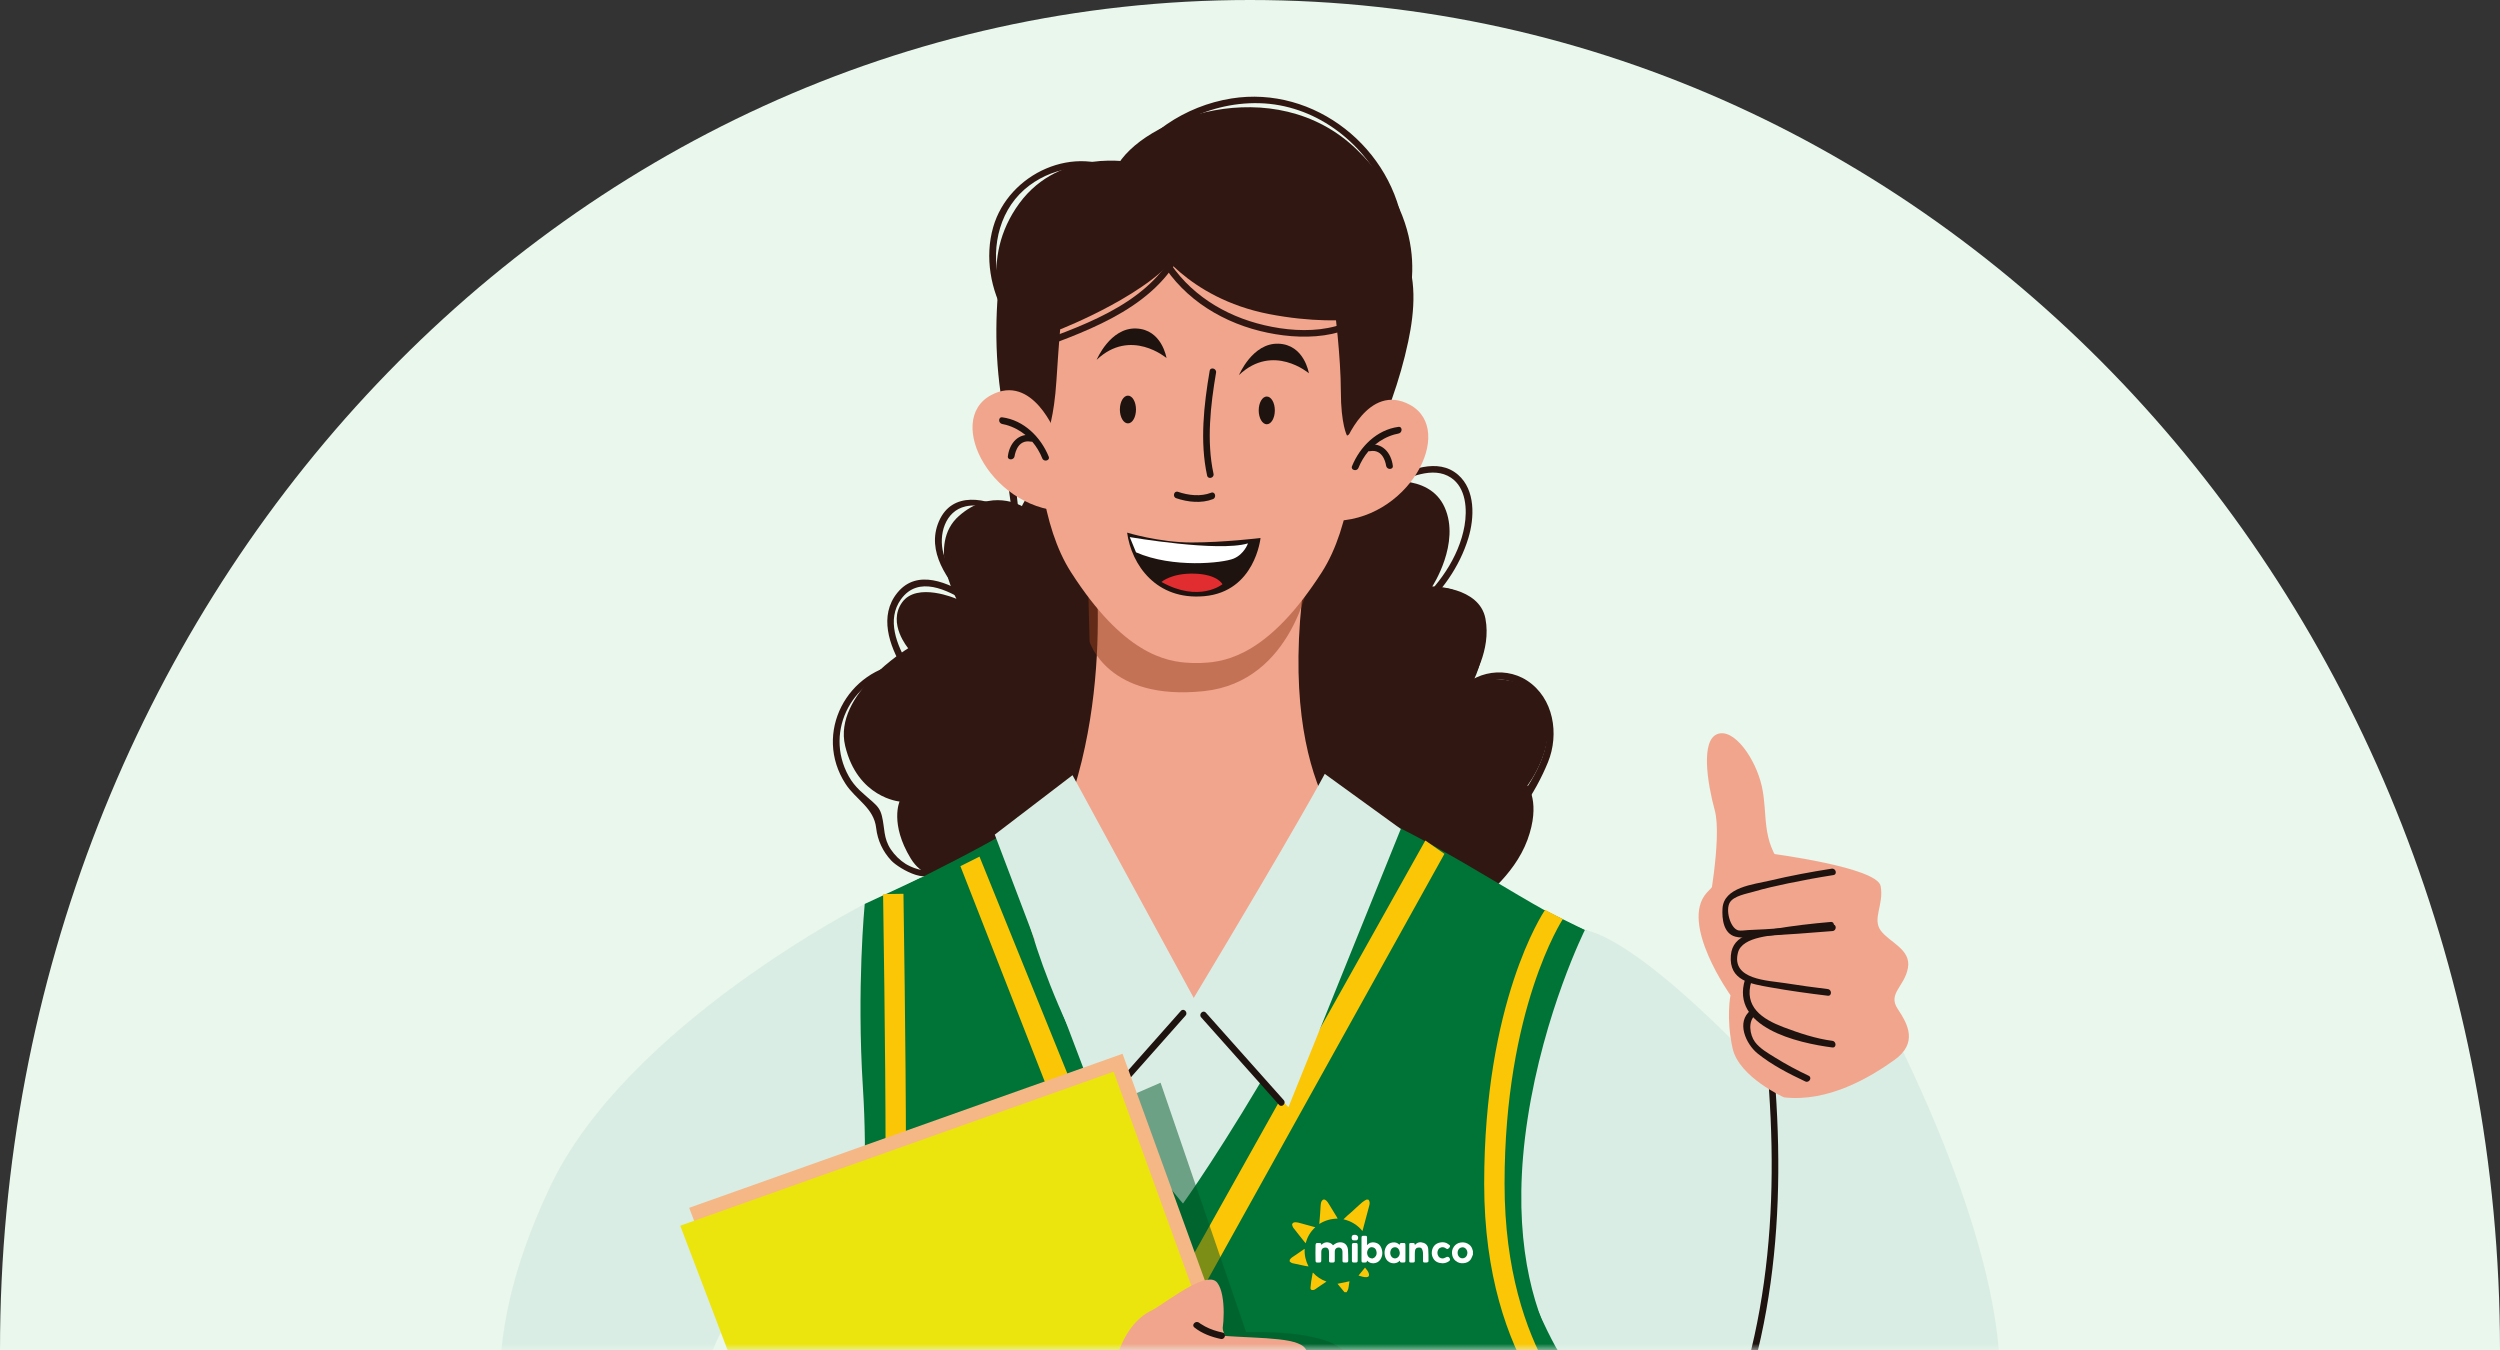 <svg width="200" height="108" viewBox="0 0 200 108" fill="none" xmlns="http://www.w3.org/2000/svg">
<rect x="0" y="0" width="200" height="108" fill="#333333" stroke="none"/>
<path d="M200 108C132.941 108 155.228 108 100 108C44.772 108 29.412 108 0 108C0 48.353 44.772 0 100 0C155.228 0 200 48.353 200 108Z" fill="#E9F7ED"/>
<mask id="mask0_17314_64898" style="mask-type:alpha" maskUnits="userSpaceOnUse" x="0" y="0" width="200" height="108">
<path d="M200 108C132.941 108 155.228 108 100 108C44.772 108 29.412 108 0 108C0 48.353 44.772 0 100 0C155.228 0 200 48.353 200 108Z" fill="#D9D9D9"/>
</mask>
<g mask="url(#mask0_17314_64898)">
<path d="M108.2 92.477C108.349 92.621 108.316 92.802 108.275 92.967C108.109 93.615 107.931 94.258 107.757 94.904C107.751 94.928 107.741 94.952 107.731 94.987C107.33 94.502 106.828 94.194 106.211 94.051C106.326 93.943 106.433 93.839 106.544 93.74C106.632 93.661 106.724 93.589 106.811 93.51C107.11 93.238 107.405 92.96 107.709 92.694C107.808 92.606 107.933 92.548 108.046 92.477H108.2Z" fill="#FAC605"/>
<path d="M115.734 96.291C115.703 96.295 115.672 96.3 115.641 96.306C115.387 96.36 115.267 96.689 115.391 96.95C115.491 97.159 115.734 97.245 115.944 97.106C116.056 97.033 116.095 96.924 116.119 96.808C116.164 96.582 116 96.287 115.734 96.291ZM116.568 96.874C116.517 96.993 116.48 97.121 116.413 97.229C116.273 97.451 116.053 97.55 115.797 97.567C115.573 97.581 115.37 97.527 115.187 97.38C115.038 97.26 114.956 97.103 114.915 96.928C114.859 96.686 114.897 96.45 115.046 96.243C115.18 96.054 115.361 95.943 115.595 95.908C115.851 95.868 116.076 95.93 116.278 96.085C116.426 96.198 116.508 96.356 116.549 96.537C116.552 96.553 116.561 96.569 116.568 96.585V96.874Z" fill="white"/>
<path d="M104.731 92.478C104.916 92.585 105.01 92.77 105.117 92.944C105.312 93.263 105.506 93.582 105.7 93.902C105.717 93.93 105.73 93.962 105.747 93.997C105.219 94.003 104.738 94.139 104.277 94.427C104.294 94.235 104.309 94.063 104.324 93.889C104.331 93.795 104.339 93.7 104.345 93.605C104.359 93.39 104.365 93.173 104.386 92.958C104.4 92.822 104.406 92.681 104.497 92.566C104.522 92.535 104.55 92.507 104.577 92.478H104.731Z" fill="#FAC605"/>
<path d="M101.918 97.297C102.033 97.105 102.235 97.019 102.408 96.896C102.615 96.748 102.826 96.605 103.036 96.461C103.056 96.448 103.079 96.44 103.116 96.423C103.089 96.919 103.196 97.374 103.424 97.824C103.318 97.806 103.227 97.796 103.138 97.777C102.804 97.709 102.469 97.643 102.136 97.563C102.058 97.544 101.99 97.477 101.918 97.433V97.297Z" fill="#FAC605"/>
<path d="M106.294 99.881C106.11 99.659 105.927 99.437 105.738 99.21C106.07 99.14 106.383 99.075 106.698 99.009C106.688 99.071 106.673 99.157 106.66 99.243C106.639 99.374 106.63 99.508 106.595 99.634C106.571 99.722 106.511 99.799 106.468 99.881H106.294Z" fill="#FAC605"/>
<path d="M104.448 96.102C104.738 95.769 105.205 95.875 105.382 96.132C105.47 96.072 105.551 95.996 105.647 95.957C105.935 95.837 106.305 95.865 106.484 96.173C106.537 96.265 106.572 96.377 106.579 96.483C106.597 96.761 106.597 97.04 106.601 97.318C106.604 97.479 106.573 97.507 106.416 97.51C106.12 97.514 106.137 97.493 106.14 97.238C106.142 97.045 106.143 96.852 106.139 96.66C106.136 96.553 106.115 96.447 106.025 96.372C105.926 96.291 105.811 96.291 105.702 96.334C105.573 96.384 105.526 96.5 105.524 96.629C105.519 96.871 105.523 97.112 105.522 97.353C105.521 97.469 105.484 97.508 105.369 97.509C105.061 97.513 105.054 97.526 105.06 97.201C105.063 97.011 105.068 96.821 105.059 96.632C105.044 96.362 104.882 96.259 104.634 96.335C104.522 96.369 104.445 96.483 104.443 96.643C104.44 96.877 104.443 97.113 104.442 97.347C104.442 97.474 104.406 97.509 104.276 97.509C104.238 97.51 104.199 97.508 104.161 97.51C104.012 97.513 103.987 97.49 103.983 97.331C103.974 96.936 103.974 96.541 103.983 96.146C103.987 95.986 104.024 95.933 104.179 95.948C104.213 95.951 104.248 95.948 104.284 95.948C104.409 95.948 104.435 95.97 104.448 96.102Z" fill="white"/>
<path d="M108.536 97.188C108.58 97.166 108.67 97.141 108.729 97.085C108.884 96.938 108.905 96.757 108.844 96.555C108.791 96.377 108.662 96.298 108.498 96.283C108.372 96.27 108.26 96.343 108.193 96.453C108.094 96.615 108.082 96.791 108.164 96.965C108.227 97.103 108.34 97.174 108.536 97.188ZM108.114 97.359C108.067 97.509 108.067 97.507 107.914 97.51C107.666 97.516 107.661 97.508 107.662 97.255C107.665 96.676 107.664 96.098 107.664 95.52C107.664 95.409 107.699 95.372 107.81 95.37C108.125 95.367 108.111 95.37 108.107 95.661C108.104 95.805 108.107 95.95 108.108 96.094C108.108 96.099 108.113 96.103 108.117 96.111C108.287 95.919 108.501 95.859 108.744 95.911C108.991 95.964 109.159 96.11 109.25 96.347C109.373 96.672 109.358 96.987 109.165 97.279C108.931 97.633 108.378 97.672 108.114 97.359Z" fill="white"/>
<path d="M110.719 96.734C110.703 96.661 110.695 96.585 110.666 96.517C110.575 96.308 110.357 96.222 110.147 96.339C109.973 96.435 109.884 96.766 110.024 96.998C110.133 97.177 110.355 97.239 110.528 97.12C110.662 97.028 110.712 96.895 110.719 96.734ZM110.717 97.357C110.491 97.627 110.107 97.61 109.883 97.485C109.664 97.362 109.554 97.157 109.515 96.921C109.477 96.695 109.501 96.468 109.615 96.262C109.726 96.064 109.889 95.941 110.122 95.909C110.356 95.876 110.516 95.921 110.697 96.094C110.748 95.949 110.748 95.952 110.903 95.949C111.17 95.944 111.172 95.948 111.169 96.21C111.166 96.588 111.168 96.968 111.168 97.347C111.168 97.489 111.146 97.51 111 97.51H110.893C110.766 97.51 110.743 97.492 110.717 97.357Z" fill="white"/>
<path d="M111.929 96.115C112.12 95.876 112.363 95.848 112.617 95.934C112.842 96.009 112.981 96.189 112.999 96.422C113.025 96.75 113.02 97.08 113.018 97.41C113.018 97.443 112.957 97.495 112.915 97.505C112.848 97.521 112.775 97.507 112.704 97.509C112.614 97.512 112.579 97.468 112.579 97.381C112.582 97.157 112.588 96.931 112.577 96.707C112.573 96.617 112.542 96.524 112.504 96.441C112.437 96.291 112.292 96.299 112.165 96.319C112.048 96.336 111.967 96.422 111.946 96.541C111.929 96.64 111.927 96.743 111.925 96.844C111.922 97.017 111.925 97.191 111.924 97.364C111.924 97.478 111.892 97.509 111.775 97.509C111.711 97.509 111.647 97.512 111.583 97.508C111.519 97.504 111.48 97.479 111.48 97.402C111.483 96.952 111.483 96.502 111.48 96.053C111.48 95.974 111.523 95.953 111.585 95.949C111.643 95.946 111.701 95.948 111.758 95.948C111.896 95.948 111.919 95.97 111.929 96.115Z" fill="white"/>
<path d="M103.959 94.688C103.563 95.039 103.325 95.466 103.182 95.972C102.997 95.74 102.829 95.528 102.661 95.317C102.509 95.127 102.355 94.939 102.209 94.744C102.162 94.68 102.133 94.6 102.112 94.522C102.079 94.405 102.183 94.298 102.32 94.29C102.507 94.278 102.681 94.338 102.857 94.386C103.217 94.485 103.577 94.583 103.959 94.688Z" fill="#FAC605"/>
<path d="M114.125 97.57C113.821 97.554 113.555 97.463 113.394 97.179C113.293 97.001 113.255 96.815 113.286 96.608C113.311 96.432 113.375 96.278 113.49 96.151C113.606 96.022 113.761 95.946 113.931 95.912C114.109 95.876 114.287 95.881 114.453 95.953C114.549 95.994 114.628 96.07 114.715 96.131C114.725 96.138 114.733 96.152 114.735 96.163C114.751 96.276 114.669 96.337 114.6 96.399C114.546 96.447 114.488 96.437 114.428 96.392C114.273 96.277 114.109 96.24 113.928 96.341C113.823 96.399 113.778 96.498 113.744 96.604C113.69 96.773 113.762 97.011 113.904 97.109C114.039 97.203 114.205 97.217 114.375 97.11C114.53 97.011 114.66 97.043 114.729 97.21C114.762 97.291 114.72 97.361 114.651 97.408C114.493 97.516 114.319 97.574 114.125 97.57Z" fill="white"/>
<path d="M103.772 98.317C104.067 98.646 104.422 98.88 104.853 99.036C104.684 99.148 104.53 99.251 104.377 99.355C104.233 99.451 104.09 99.548 103.948 99.648C103.865 99.709 103.771 99.721 103.677 99.704C103.593 99.688 103.567 99.608 103.573 99.534C103.586 99.361 103.605 99.188 103.631 99.017C103.664 98.796 103.707 98.577 103.746 98.358C103.748 98.347 103.758 98.337 103.772 98.317Z" fill="#FAC605"/>
<path d="M106.893 96.719C106.893 96.513 106.892 96.308 106.893 96.103C106.894 95.987 106.932 95.95 107.048 95.948C107.352 95.945 107.358 95.934 107.355 96.25C107.352 96.613 107.355 96.976 107.355 97.339C107.355 97.478 107.324 97.509 107.19 97.509C107.138 97.51 107.087 97.51 107.035 97.509C106.933 97.509 106.894 97.471 106.894 97.365C106.892 97.15 106.893 96.934 106.893 96.719Z" fill="white"/>
<path d="M107.418 98.55C107.595 98.335 107.765 98.129 107.941 97.916C108.066 98.081 108.228 98.232 108.256 98.461C108.275 98.604 108.218 98.669 108.051 98.682C107.95 98.69 107.845 98.667 107.743 98.645C107.631 98.621 107.522 98.581 107.418 98.55Z" fill="#FAC605"/>
<path d="M107.122 95.294C107.338 95.294 107.451 95.478 107.347 95.668C107.331 95.697 107.298 95.731 107.27 95.733C107.171 95.74 107.069 95.75 106.973 95.732C106.885 95.716 106.842 95.559 106.878 95.434C106.907 95.327 106.966 95.294 107.122 95.294Z" fill="white"/>
<path d="M81.333 19.066C80.161 20.452 79.893 22.374 79.782 24.186C79.315 31.772 81.04 39.985 86.607 45.16C88.562 46.978 90.93 48.35 93.479 49.144C96.639 50.127 100.44 50.08 102.851 47.813C103.73 46.986 104.354 45.931 104.961 44.888C108.19 39.34 111.327 33.609 112.656 27.33C113.181 24.851 113.388 22.143 112.224 19.892C110.918 17.361 108.086 15.906 105.263 15.523C102.441 15.14 99.584 15.665 96.784 16.188" fill="#311711"/>
<path d="M77.897 69.461C77.897 69.461 74.535 71.439 72.854 68.67C71.172 65.902 71.964 64.122 71.964 64.122C71.964 64.122 68.602 63.825 67.613 59.672C66.625 55.519 72.657 51.861 72.657 51.861C72.657 51.861 70.975 49.883 72.162 48.201C73.349 46.52 76.513 47.905 76.513 47.905C76.513 47.905 74.14 43.555 76.711 41.28C79.282 39.005 81.753 40.489 81.753 40.489C81.753 40.489 83.138 37.324 87.884 34.457C92.63 31.589 101.343 33.943 101.343 33.943L110.232 38.61C110.232 38.61 114.286 37.72 115.571 40.587C116.857 43.455 114.582 46.916 114.582 46.916C114.582 46.916 118.34 46.916 118.835 49.487C119.329 52.058 117.746 54.431 117.746 54.431C117.746 54.431 122.493 53.541 123.581 56.607C124.669 59.672 122.197 62.836 122.197 62.836C122.197 62.836 123.284 64.221 122.197 67.188C121.109 70.154 118.241 72.131 118.241 72.131C118.241 72.131 99.156 74.406 98.662 74.208C98.168 74.01 92.136 73.614 91.84 73.417C91.543 73.219 90.752 72.428 90.159 72.329" fill="#311711"/>
<path d="M74.285 69.182C74.246 70.052 72.74 69.293 72.456 69.114C71.991 68.822 71.575 68.413 71.268 67.956C70.66 67.051 70.795 66.265 70.551 65.274C70.424 64.758 70.208 64.499 69.819 64.151C69.072 63.485 68.416 63.025 67.905 62.112C65.847 58.439 68.307 53.979 72.443 53.571C72.636 53.552 72.784 53.358 72.672 53.171C71.759 51.638 70.893 49.573 72.083 47.934C73.476 46.016 75.783 47.193 77.367 48.178C77.636 48.346 77.878 47.981 77.689 47.761C76.799 46.722 75.842 45.621 75.473 44.271C75.071 42.802 75.592 40.877 77.255 40.509C79.634 39.981 82.967 42.592 84.112 44.482C84.71 45.466 84.886 46.634 85.373 47.669C85.802 48.579 86.424 49.379 87.186 50.035C88.534 51.196 90.224 51.889 91.984 52.11C95.713 52.579 100.727 51.317 103.156 48.247C104.59 46.432 104.489 43.969 106.009 42.197C107.386 40.593 109.381 39.641 111.288 38.818C112.684 38.216 114.632 37.253 116.079 38.216C117.293 39.025 117.389 40.766 117.161 42.069C116.711 44.628 115.021 46.95 113.089 48.609C113.237 48.695 113.385 48.782 113.533 48.867C113.812 47.771 115.046 47.272 116.077 47.616C117.147 47.973 117.724 49.117 117.959 50.134C118.431 52.165 117.68 54.312 116.353 55.852C116.493 55.96 116.631 56.067 116.771 56.175C118.202 53.417 122.073 53.967 123.311 56.584C124.617 59.345 122.846 62.052 121.298 64.282C120.432 65.53 119.384 66.73 117.911 67.254C116.46 67.771 114.895 67.533 113.474 67.045C110.751 66.11 108.257 64.335 105.839 62.809C101.015 59.764 96.29 56.281 93.063 51.491C91.551 49.246 90.719 46.907 89.864 44.371C89.39 42.964 88.39 42.029 86.876 42.639C85.701 43.113 84.479 44.518 83.104 43.849C81.757 43.192 81.514 41.178 81.368 39.885C81.191 38.311 81.508 37.087 81.656 35.518H81.124C81.128 35.584 81.132 35.645 81.146 35.71C81.192 35.914 81.451 35.954 81.59 35.827C81.788 35.647 81.757 35.125 81.786 34.889C81.824 34.57 81.888 33.386 81.94 33.339C81.791 33.3 81.643 33.261 81.495 33.221C81.496 33.238 81.498 33.255 81.498 33.272C81.51 33.49 81.786 33.637 81.952 33.459C83.063 32.271 83.462 30.247 83.23 28.671C83.079 27.638 82.448 27.073 81.807 26.305C80.867 25.182 80.214 23.828 79.891 22.401C79.263 19.623 80.012 16.576 82.362 14.829C84.486 13.249 87.41 12.9 89.684 14.353C89.805 14.43 89.98 14.379 90.048 14.257C92.202 10.486 96.417 8.137 100.763 8.256C105.111 8.374 108.957 11.223 110.777 15.11C111.766 17.223 112.23 19.823 111.588 22.105C111.274 23.22 110.604 24.034 110.041 25.01C109.488 25.967 109.146 27.014 108.822 28.064C107.223 33.244 106.068 38.559 105.288 43.92C105.239 44.255 105.751 44.4 105.8 44.062C106.508 39.199 107.531 34.387 108.9 29.667C109.246 28.472 109.564 27.233 110.08 26.096C110.499 25.175 111.151 24.403 111.611 23.507C112.392 21.992 112.511 20.183 112.307 18.516C111.496 11.868 105.174 6.81 98.509 7.878C94.793 8.474 91.457 10.718 89.589 13.989C89.711 13.957 89.832 13.925 89.953 13.894C86.042 11.397 80.688 13.86 79.454 18.174C78.77 20.568 79.241 23.212 80.484 25.343C81.22 26.604 82.615 27.527 82.738 29.049C82.845 30.383 82.513 32.081 81.576 33.084C81.727 33.146 81.879 33.209 82.03 33.272C82.026 33.206 82.022 33.144 82.008 33.08C81.962 32.876 81.703 32.836 81.564 32.962C81.366 33.143 81.396 33.665 81.368 33.901C81.329 34.219 81.266 35.404 81.214 35.451C81.362 35.49 81.51 35.529 81.659 35.568L81.656 35.518C81.636 35.173 81.155 35.18 81.124 35.518C81.046 36.346 80.842 37.134 80.727 37.946C80.603 38.824 80.8 39.823 80.929 40.684C81.179 42.364 82.033 44.795 84.16 44.535C85.192 44.409 85.956 43.64 86.868 43.227C89.21 42.165 89.5 45.282 90.061 46.823C91.07 49.594 92.669 52.113 94.583 54.346C98.92 59.408 104.977 63.299 110.811 66.423C113.125 67.662 115.953 68.74 118.517 67.581C120.96 66.476 122.864 63.363 123.839 60.975C124.753 58.737 124.304 55.842 122.165 54.446C120.208 53.169 117.394 53.819 116.311 55.906C116.18 56.16 116.522 56.468 116.729 56.228C118.514 54.158 119.471 50.675 117.725 48.269C116.529 46.622 113.601 46.444 113.02 48.726C112.953 48.995 113.269 49.154 113.464 48.985C115.298 47.412 116.767 45.364 117.471 43.035C117.959 41.42 118.043 39.205 116.652 37.988C115.015 36.558 112.71 37.629 111.02 38.359C108.907 39.273 106.687 40.362 105.282 42.257C104.615 43.155 104.286 44.132 103.983 45.197C103.511 46.861 102.792 48.151 101.391 49.192C98.953 51.005 95.459 51.892 92.452 51.628C89.063 51.331 86.477 49.372 85.377 46.171C84.537 43.728 83.072 42.175 80.822 40.899C78.936 39.831 76.168 39.245 75.109 41.717C74.073 44.139 75.819 46.394 77.313 48.137C77.421 47.998 77.528 47.859 77.635 47.72C75.894 46.636 73.378 45.453 71.782 47.428C70.299 49.261 71.142 51.642 72.213 53.44C72.29 53.306 72.367 53.173 72.443 53.039C67.766 53.501 65.028 58.669 67.644 62.709C68.462 63.972 69.912 64.622 70.094 66.246C70.203 67.22 70.628 68.128 71.3 68.844C71.927 69.511 74.729 71.121 74.817 69.182C74.832 68.84 74.3 68.841 74.285 69.182Z" fill="#311711"/>
<path d="M87.493 43.702C87.493 43.702 89.623 58.508 83.103 69.613C77.809 78.631 91.471 85.084 94.944 84.61C98.417 84.137 105.837 77.191 106.626 72.77C107.415 68.35 108.521 67.719 108.521 67.719C108.521 67.719 101.272 62.206 104.886 43.112" fill="#F1A58D"/>
<path d="M92.822 46.551C92.822 46.551 93.753 45.691 95.903 45.763C98.052 45.835 98.481 46.766 98.481 46.766C98.481 46.766 96.333 48.557 92.822 46.551Z" stroke="black" stroke-width="0.667" stroke-miterlimit="10"/>
<g opacity="0.5">
<path d="M86.955 43.392L87.051 46.849L87.171 51.338C87.171 51.338 88.587 56.113 96.33 55.289C103.48 54.528 104.756 46.26 104.756 46.26C104.756 46.26 100.959 51.322 96.403 49.972C91.848 48.622 88.98 45.67 88.98 45.67" fill="#953F1E"/>
</g>
<path d="M107.723 22.409L96.18 17.729C96.168 17.489 96.162 17.357 96.162 17.357L95.713 17.54L95.264 17.357C95.264 17.357 95.258 17.489 95.246 17.729L83.703 22.409C83.703 22.409 80.951 38.408 85.678 45.774C89.835 52.254 93.214 52.962 95.246 53.031C95.252 53.031 95.258 53.037 95.264 53.037C95.367 53.037 95.478 53.037 95.593 53.038H95.604H95.713H95.822H95.833C95.948 53.037 96.059 53.037 96.162 53.037C96.168 53.037 96.174 53.031 96.18 53.031C98.212 52.962 101.59 52.254 105.748 45.774C110.474 38.408 107.723 22.409 107.723 22.409Z" fill="#F1A58D"/>
<path d="M90.168 42.61C90.168 42.61 92.747 43.398 95.326 43.398C97.905 43.398 100.842 43.04 100.842 43.04C100.842 43.04 100.412 47.338 96.329 47.696C92.493 48.033 90.526 45.189 90.168 42.61Z" fill="#1E130F"/>
<path d="M99.837 43.469C99.837 43.469 99.55 44.329 98.691 44.688C97.831 45.045 93.819 45.475 90.882 44.186L90.381 42.968C90.381 42.968 97.472 44.186 99.837 43.469Z" fill="white"/>
<path d="M81.551 27.238C81.551 27.238 81.354 30.304 81.65 31.787C81.947 33.27 83.826 34.555 83.826 34.555C83.826 34.555 84.321 33.468 84.518 30.402C84.716 27.337 84.814 26.348 84.814 26.348C84.814 26.348 92.428 23.381 94.506 19.921C96.582 16.46 90.649 12.999 90.649 12.999C90.649 12.999 84.831 11.791 81.551 16.262C78.289 20.712 80.068 25.656 81.551 27.238Z" fill="#311711"/>
<path d="M92.236 19.392C92.236 19.392 94.906 23.842 101.531 25.127C108.156 26.413 112.409 24.831 112.409 24.831C112.409 24.831 115.177 18.403 108.552 11.976C101.927 5.549 91.247 9.504 89.269 13.459" fill="#311711"/>
<path d="M106.773 24.667C106.773 24.667 107.268 28.623 107.268 31.292C107.268 33.962 107.762 34.852 107.762 34.852C107.762 34.852 110.037 33.666 110.136 32.578C110.235 31.49 110.432 28.623 110.927 27.534C111.421 26.447 112.608 22.195 110.927 19.822C109.246 17.449 106.773 17.547 106.773 17.547" fill="#311711"/>
<path d="M90.879 32.761C90.879 33.374 90.591 33.871 90.235 33.871C89.879 33.871 89.59 33.374 89.59 32.761C89.59 32.148 89.879 31.65 90.235 31.65C90.591 31.65 90.879 32.148 90.879 32.761Z" fill="#1E130F"/>
<path d="M101.987 32.831C101.987 33.445 101.698 33.942 101.342 33.942C100.986 33.942 100.697 33.445 100.697 32.831C100.697 32.219 100.986 31.721 101.342 31.721C101.698 31.721 101.987 32.219 101.987 32.831Z" fill="#1E130F"/>
<path d="M87.732 28.786C87.732 28.786 88.807 26.206 90.884 26.279C92.962 26.35 93.32 28.643 93.32 28.643C93.32 28.643 90.454 26.206 87.732 28.786Z" fill="#1E130F"/>
<path d="M99.121 30.003C99.121 30.003 100.196 27.424 102.273 27.496C104.351 27.567 104.709 29.86 104.709 29.86C104.709 29.86 101.843 27.424 99.121 30.003Z" fill="#1E130F"/>
<path d="M84.494 34.748C84.494 34.748 82.629 29.804 79.273 31.618C75.512 33.651 79.441 41.062 85.599 40.905" fill="#F1A58D"/>
<path d="M107.57 35.512C107.57 35.512 109.435 30.567 112.791 32.382C116.552 34.415 112.621 41.826 106.465 41.668" fill="#F1A58D"/>
<path d="M92.589 20.371C94.253 23.551 97.358 25.624 100.797 26.479C104.01 27.277 108.068 27.249 110.397 24.546C110.619 24.287 110.245 23.909 110.021 24.169C107.733 26.826 103.675 26.725 100.562 25.867C97.396 24.995 94.588 23.046 93.048 20.102C92.89 19.799 92.431 20.068 92.589 20.371Z" fill="#311711"/>
<path d="M83.748 27.679C88.384 25.97 93.6 23.818 95.142 18.64C95.24 18.311 94.727 18.17 94.63 18.498C93.145 23.484 88.053 25.527 83.606 27.166C83.288 27.284 83.425 27.798 83.748 27.679Z" fill="#311711"/>
<path d="M89.496 81.659C89.496 81.659 96.564 79.404 97.918 79.855C99.272 80.306 104.235 75.493 104.235 75.493L108.295 69.326C108.295 69.326 115.515 75.493 112.507 82.261C109.499 89.029 106.34 95.947 105.588 97.301C104.837 98.654 102.28 102.565 100.024 103.918C97.768 105.272 93.256 105.573 91.451 104.52C89.646 103.467 88.594 100.008 86.789 98.805C84.984 97.602 80.622 92.037 80.171 90.984C79.72 89.931 78.968 85.569 78.817 83.915C78.668 82.261 80.171 77.298 80.472 76.847C80.773 76.395 82.728 75.192 82.728 75.192" fill="#DAEDE4"/>
<path d="M126.977 74.481C122.976 72.973 116.553 68.176 109.152 64.888L105.138 78.286C105.138 78.286 100.102 102.288 96.665 105.266C90.902 103.961 83.79 88.459 83.79 88.459L81.369 65.357C85.102 64.903 68.857 72.476 68.578 72.835C64.566 77.993 63.159 100.494 64.305 101.639C65.452 102.786 68.317 105.651 68.317 105.651C68.317 105.651 76.002 133.315 68.536 150.247C66.264 155.398 71.947 158.481 71.947 158.481C71.947 158.481 78.797 163.879 98.552 163.691C114.243 164.73 124.444 158.496 124.444 158.496C124.444 158.496 130.551 155.925 128.894 150.545C121.455 126.398 128.882 105.651 128.882 105.651C128.882 105.651 131.746 102.786 132.892 101.639C134.039 100.494 126.888 74.448 126.977 74.481Z" fill="#007336"/>
<path d="M126.535 74.349C132.696 75.209 150.269 94.618 156.143 105.65C162.018 116.682 156.716 124.849 144.682 123.129C132.647 121.41 124.48 107.8 124.48 107.8C124.48 107.8 116.709 94.089 121.293 85.492" fill="#DAEDE4"/>
<path d="M126.789 74.403C126.789 74.403 123.526 80.938 122.212 89.478C119.633 106.24 127.697 112.201 127.697 112.201L126.687 115.355C126.687 115.355 118.254 108.617 118.254 94.147C118.254 79.676 123.49 72.786 123.49 72.786" fill="#007336"/>
<path d="M126.689 115.357C126.34 115.103 118.734 109.419 118.734 94.703C118.734 80.149 123.408 73.081 123.606 72.788L125.028 73.528C124.981 73.595 120.365 80.699 120.365 94.703C120.365 108.544 127.22 113.909 127.299 113.966L126.689 115.357Z" fill="#FAC605"/>
<path d="M69.18 72.315C69.18 72.315 50.209 81.963 44.048 94.858C37.888 107.752 39.217 117.67 44.949 122.828C50.679 127.986 55.871 115.721 56.014 113.142C56.157 110.564 56.713 102.068 68.318 98.773C79.923 95.477 73.618 80.147 73.618 79.718C73.618 79.288 69.18 72.315 69.18 72.315Z" fill="#DAEDE4"/>
<path d="M69.179 72.315C69.179 72.315 68.525 79.006 69.033 87.025C69.749 98.343 67.887 109.231 67.887 109.231L68.459 113.816C68.459 113.816 72.328 105.363 72.042 91.179C71.843 81.346 72.927 82.298 73.694 70.21" fill="#007336"/>
<path d="M109.759 65.863C109.759 65.863 107.626 74.883 102.706 83.412C97.786 91.941 94.64 96.281 94.64 96.281C94.64 96.281 88.44 89.246 84.667 80.389C80.895 71.532 81.213 66.966 81.213 66.966L78.924 68.487C78.924 68.487 75.808 83.903 81.549 91.448C87.29 98.993 94.67 111.294 94.67 111.294C94.67 111.294 116.434 88.176 112.498 67.019" fill="#007336"/>
<path d="M138.932 113.173C138.932 113.173 142.4 103.584 142.197 94.403C141.992 85.222 140.972 78.284 140.972 78.284L149.337 78.489C149.337 78.489 166.476 108.685 157.294 118.886" fill="#DAEDE4"/>
<path d="M74.207 71.176L70.991 72.537C70.991 72.537 71.087 84.958 71.087 92.759C71.087 100.56 69.786 102.771 70.046 104.331C70.306 105.891 72.257 107.062 74.598 107.582C76.938 108.102 78.758 108.102 78.758 108.102L81.228 103.681L82.008 99.65" fill="#007336"/>
<path d="M69.816 103.75C69.693 103.012 69.832 102.262 70.042 101.124C70.363 99.4 70.845 96.795 70.845 92.043C70.845 84.337 70.65 71.656 70.647 71.528L72.277 71.502C72.279 71.63 72.475 84.324 72.475 92.043C72.475 96.944 71.976 99.638 71.645 101.421C71.466 102.388 71.348 103.027 71.424 103.481L69.816 103.75Z" fill="#FAC605"/>
<path d="M96.773 29.668C96.311 32.376 95.978 35.338 96.569 38.044C96.642 38.378 97.155 38.237 97.082 37.903C96.514 35.302 96.841 32.413 97.285 29.809C97.342 29.475 96.83 29.331 96.773 29.668Z" fill="#1E130F"/>
<path d="M94.099 39.858C95.017 40.171 96.118 40.29 97.035 39.93C97.349 39.806 97.212 39.292 96.893 39.417C96.056 39.746 95.078 39.631 94.24 39.346C93.916 39.235 93.776 39.748 94.099 39.858Z" fill="#1E130F"/>
<path d="M80.184 33.917C80.08 33.904 80.41 33.969 80.475 33.987C80.776 34.069 81.067 34.187 81.341 34.334C82.295 34.845 82.979 35.674 83.384 36.671C83.511 36.984 84.026 36.846 83.897 36.529C83.263 34.97 81.913 33.617 80.184 33.386C79.846 33.34 79.849 33.873 80.184 33.917Z" fill="#1E130F"/>
<path d="M81.161 36.498C81.147 36.615 81.188 36.374 81.198 36.334C81.237 36.179 81.288 36.027 81.361 35.885C81.586 35.45 81.959 35.239 82.451 35.33C82.785 35.393 82.929 34.881 82.593 34.818C81.475 34.61 80.758 35.459 80.629 36.498C80.588 36.836 81.119 36.833 81.161 36.498Z" fill="#1E130F"/>
<path d="M111.874 34.15C110.145 34.381 108.795 35.734 108.161 37.294C108.033 37.61 108.547 37.748 108.674 37.435C109.079 36.439 109.763 35.608 110.717 35.099C110.981 34.957 111.258 34.843 111.548 34.761C111.622 34.74 111.975 34.668 111.874 34.681C112.208 34.637 112.213 34.104 111.874 34.15Z" fill="#1E130F"/>
<path d="M111.426 37.262C111.297 36.223 110.581 35.374 109.463 35.583C109.128 35.645 109.269 36.157 109.605 36.094C110.096 36.003 110.47 36.214 110.695 36.649C110.765 36.785 110.814 36.93 110.853 37.077C110.866 37.13 110.907 37.369 110.895 37.262C110.936 37.597 111.469 37.601 111.426 37.262Z" fill="#1E130F"/>
<path d="M139.037 113.396C143.083 102.145 142.784 90.05 141.078 78.366C141.028 78.029 140.516 78.172 140.565 78.507C142.257 90.095 142.536 102.098 138.525 113.255C138.409 113.577 138.923 113.716 139.037 113.396Z" fill="#1E130F"/>
<path d="M142.717 87.788C142.717 87.788 139.12 86.173 138.609 83.872C138.07 81.441 138.44 79.62 138.44 79.62C138.44 79.62 134.346 73.887 136.53 71.431C138.713 68.975 141.717 68.292 141.717 68.292C141.717 68.292 150.177 69.384 150.452 70.885C150.724 72.386 149.768 73.478 150.452 74.434C151.134 75.389 152.908 75.935 152.635 77.436C152.362 78.937 150.997 79.483 151.816 80.712C152.635 81.94 153.454 83.441 151.543 84.806C149.631 86.171 146.265 88.198 142.717 87.788Z" fill="#F1A58D"/>
<path d="M136.572 73.264C136.572 73.264 137.791 67.063 137.182 64.827C136.572 62.59 136.063 59.235 137.385 58.727C138.707 58.219 140.435 60.658 140.943 62.895C141.452 65.131 140.841 67.164 142.671 69.401" fill="#F1A58D"/>
<path d="M146.532 69.494C144.881 69.751 143.232 70.06 141.606 70.444C140.277 70.758 137.91 70.971 137.801 72.67C137.748 73.512 137.876 74.674 138.826 74.932C139.491 75.112 140.437 74.913 141.105 74.875C142.94 74.772 144.772 74.633 146.603 74.485C146.941 74.458 146.944 73.926 146.603 73.954C145.256 74.062 143.91 74.162 142.562 74.253C141.662 74.313 140.76 74.374 139.858 74.405C139.627 74.412 139.242 74.491 139.021 74.416C138.408 74.209 138.021 72.778 138.395 72.183C138.72 71.668 139.734 71.498 140.274 71.34C141.187 71.072 142.117 70.864 143.047 70.669C144.25 70.419 145.46 70.196 146.673 70.007C147.01 69.953 146.867 69.441 146.532 69.494Z" fill="#1E130F"/>
<path d="M146.223 79.126C145.088 78.989 143.955 78.832 142.825 78.653C141.46 78.436 138.479 78.39 139.036 76.216C139.379 74.879 141.926 74.839 143.028 74.681C144.168 74.516 145.314 74.386 146.461 74.288C146.8 74.259 146.803 73.727 146.461 73.756C144.947 73.886 143.43 74.062 141.931 74.316C140.544 74.552 138.612 74.677 138.468 76.435C138.302 78.46 140.071 78.709 141.607 78.985C143.137 79.26 144.68 79.472 146.223 79.658C146.562 79.698 146.559 79.166 146.223 79.126Z" fill="#1E130F"/>
<path d="M144.692 86.058C143.77 85.623 142.866 85.139 142.001 84.601C141.453 84.259 140.785 83.883 140.396 83.355C139.983 82.794 139.807 81.688 140.438 81.198C140.709 80.988 140.331 80.614 140.062 80.822C138.867 81.749 139.669 83.519 140.602 84.275C141.743 85.196 143.101 85.893 144.423 86.516C144.731 86.662 145.001 86.204 144.692 86.058Z" fill="#1E130F"/>
<path d="M115.555 68.309L93.945 107.187L92.264 108.715L76.832 69.293L78.359 68.529L93.028 104.743L114.027 67.24" fill="#FAC605"/>
<path d="M92.916 46.557C92.916 46.557 93.72 45.833 95.573 45.892C97.426 45.953 97.797 46.738 97.797 46.738C97.797 46.738 95.943 48.247 92.916 46.557Z" fill="#E12D30"/>
<g opacity="0.5">
<path d="M71.46 139.936L74.597 148.49L110.81 134.233L106.532 120.832C106.532 120.832 107.673 117.98 107.388 114.273C107.103 110.567 109.099 110.281 107.673 108.285C106.247 106.289 99.689 106.575 99.689 106.575L92.846 86.615L77.734 93.173L69.18 102.583" fill="#005527"/>
</g>
<path d="M85.8 62.015L95.672 80.154L87.852 88.576L79.582 66.769L85.8 62.015Z" fill="#DAEDE4"/>
<path d="M95.219 80.305L103.074 88.576L112.063 66.317L105.981 61.911C105.981 61.911 104.016 65.66 95.219 80.305Z" fill="#DAEDE4"/>
<path d="M88.514 88.392C90.624 86.01 92.735 83.628 94.845 81.246C95.071 80.991 94.697 80.614 94.469 80.871C92.359 83.252 90.248 85.634 88.138 88.016C87.912 88.271 88.287 88.649 88.514 88.392Z" fill="#1E130F"/>
<path d="M96.094 81.39C98.17 83.722 100.247 86.055 102.324 88.386C102.552 88.642 102.927 88.266 102.7 88.01C100.623 85.678 98.546 83.346 96.47 81.014C96.242 80.758 95.867 81.135 96.094 81.39Z" fill="#1E130F"/>
<path d="M55.133 96.624L72.755 142.901L106.711 130.865L89.804 84.302L55.133 96.624Z" fill="#F5B786"/>
<path d="M54.418 98.057L72.041 144.334L105.996 132.299L89.09 85.735L54.418 98.057Z" fill="#ECE40D"/>
<path d="M87.127 116.347C87.127 116.347 88.847 113.482 88.847 111.858C88.847 110.234 89.324 106.892 91.425 105.268C93.527 103.644 95.829 105.256 95.829 105.256C96.116 105.925 96.653 106.783 97.735 106.86C101.125 107.1 104.248 106.966 104.534 108.113C104.82 109.259 104.686 109.941 103.46 110.903C102.999 111.264 103.392 111.523 103.582 112.669C103.773 113.815 103.513 115.005 103.991 115.865C104.468 116.725 103.952 117.929 103.378 119.266C102.805 120.603 94.768 124.466 89.611 122.651" fill="#F1A58D"/>
<path d="M91.533 107.68C91.533 107.68 90.926 105.595 92.369 104.703C93.812 103.81 96.623 101.626 97.382 102.619C98.142 103.611 97.914 106.489 97.61 107.184C97.306 107.878 95.635 108.671 95.635 108.671L91.533 107.68Z" fill="#F1A58D"/>
<path d="M95.552 106.197C96.151 106.68 96.923 106.962 97.666 107.117C98.001 107.187 98.143 106.674 97.808 106.604C97.319 106.502 96.845 106.35 96.403 106.114C96.28 106.048 96.158 105.977 96.042 105.899C96.011 105.879 95.868 105.772 95.928 105.821C95.664 105.608 95.285 105.982 95.552 106.197Z" fill="#1E130F"/>
<path d="M109.465 95.969C109.613 96.113 109.58 96.293 109.538 96.459C109.373 97.107 109.195 97.75 109.022 98.396C109.015 98.42 109.006 98.444 108.994 98.479C108.594 97.994 108.092 97.686 107.475 97.543C107.59 97.435 107.698 97.331 107.808 97.231C107.895 97.153 107.988 97.08 108.075 97.001C108.374 96.73 108.669 96.451 108.974 96.185C109.073 96.098 109.196 96.04 109.31 95.969H109.465Z" fill="#FAC605"/>
<path d="M117 99.782C116.969 99.787 116.937 99.792 116.907 99.798C116.653 99.852 116.533 100.181 116.657 100.442C116.757 100.651 116.999 100.737 117.209 100.598C117.322 100.524 117.361 100.416 117.384 100.3C117.43 100.073 117.266 99.779 117 99.782ZM117.834 100.366C117.783 100.485 117.746 100.613 117.679 100.721C117.538 100.943 117.318 101.042 117.063 101.058C116.838 101.073 116.635 101.019 116.453 100.872C116.303 100.751 116.221 100.594 116.181 100.42C116.125 100.178 116.163 99.942 116.311 99.735C116.445 99.546 116.627 99.435 116.86 99.4C117.117 99.36 117.342 99.422 117.544 99.577C117.692 99.69 117.774 99.848 117.814 100.029C117.818 100.045 117.828 100.06 117.834 100.076V100.366Z" fill="white"/>
<path d="M105.994 95.969C106.181 96.077 106.274 96.261 106.38 96.435C106.575 96.754 106.77 97.073 106.964 97.393C106.982 97.422 106.994 97.454 107.011 97.489C106.483 97.495 106.001 97.63 105.541 97.919C105.558 97.726 105.573 97.554 105.587 97.381C105.596 97.287 105.603 97.192 105.609 97.096C105.623 96.881 105.629 96.665 105.65 96.45C105.663 96.314 105.669 96.172 105.761 96.057C105.786 96.026 105.814 95.999 105.84 95.969H105.994Z" fill="#FAC605"/>
<path d="M103.176 100.79C103.291 100.598 103.493 100.511 103.666 100.388C103.873 100.241 104.084 100.097 104.294 99.954C104.314 99.94 104.338 99.932 104.374 99.916C104.347 100.412 104.454 100.867 104.682 101.316C104.576 101.299 104.485 101.288 104.396 101.27C104.061 101.202 103.726 101.135 103.394 101.056C103.315 101.037 103.248 100.97 103.176 100.925V100.79Z" fill="#FAC605"/>
<path d="M107.556 103.374C107.372 103.152 107.188 102.93 107 102.703C107.333 102.633 107.646 102.568 107.96 102.502C107.95 102.564 107.936 102.65 107.921 102.736C107.902 102.866 107.892 103.001 107.857 103.127C107.833 103.215 107.773 103.292 107.73 103.374H107.556Z" fill="#FAC605"/>
<path d="M105.708 99.594C105.997 99.262 106.465 99.368 106.641 99.625C106.73 99.565 106.81 99.489 106.906 99.449C107.194 99.33 107.565 99.358 107.743 99.666C107.797 99.758 107.831 99.87 107.838 99.976C107.857 100.254 107.856 100.532 107.86 100.81C107.863 100.972 107.832 101 107.676 101.003C107.379 101.007 107.396 100.986 107.399 100.731C107.401 100.538 107.403 100.345 107.398 100.153C107.395 100.046 107.374 99.939 107.284 99.865C107.185 99.784 107.07 99.784 106.961 99.827C106.832 99.877 106.785 99.993 106.783 100.122C106.778 100.364 106.782 100.605 106.781 100.845C106.781 100.962 106.743 101.001 106.629 101.002C106.321 101.006 106.314 101.018 106.319 100.693C106.322 100.504 106.328 100.314 106.318 100.125C106.303 99.855 106.141 99.752 105.893 99.828C105.781 99.862 105.705 99.976 105.703 100.136C105.699 100.37 105.702 100.605 105.701 100.839C105.701 100.967 105.665 101.002 105.536 101.002C105.498 101.003 105.459 101.001 105.42 101.003C105.271 101.006 105.247 100.983 105.243 100.824C105.234 100.429 105.234 100.033 105.243 99.638C105.247 99.479 105.283 99.426 105.438 99.44C105.473 99.444 105.508 99.441 105.543 99.441C105.669 99.441 105.694 99.463 105.708 99.594Z" fill="white"/>
<path d="M109.793 100.68C109.837 100.658 109.927 100.633 109.987 100.576C110.141 100.43 110.162 100.249 110.101 100.047C110.048 99.869 109.919 99.79 109.756 99.774C109.629 99.762 109.517 99.834 109.45 99.945C109.351 100.107 109.34 100.283 109.421 100.457C109.485 100.595 109.598 100.665 109.793 100.68ZM109.371 100.851C109.324 101.001 109.324 100.999 109.171 101.002C108.924 101.008 108.919 101 108.92 100.747C108.922 100.168 108.921 99.59 108.921 99.012C108.921 98.901 108.957 98.864 109.068 98.862C109.382 98.858 109.368 98.862 109.364 99.152C109.361 99.297 109.364 99.441 109.365 99.586C109.365 99.591 109.37 99.595 109.374 99.603C109.544 99.411 109.758 99.351 110.002 99.403C110.248 99.455 110.417 99.602 110.507 99.839C110.63 100.164 110.616 100.478 110.422 100.771C110.188 101.125 109.636 101.164 109.371 100.851Z" fill="white"/>
<path d="M111.985 100.225C111.968 100.152 111.961 100.075 111.931 100.008C111.84 99.798 111.623 99.713 111.412 99.83C111.239 99.926 111.149 100.257 111.29 100.489C111.398 100.668 111.621 100.729 111.794 100.611C111.928 100.519 111.978 100.386 111.985 100.225ZM111.983 100.848C111.756 101.118 111.372 101.101 111.149 100.975C110.929 100.852 110.819 100.648 110.78 100.412C110.743 100.186 110.766 99.959 110.881 99.753C110.991 99.554 111.154 99.432 111.388 99.4C111.622 99.367 111.782 99.412 111.963 99.585C112.013 99.44 112.013 99.443 112.169 99.44C112.435 99.434 112.437 99.438 112.435 99.7C112.431 100.079 112.434 100.458 112.434 100.837C112.434 100.979 112.411 101.001 112.265 101.001H112.159C112.031 101.001 112.008 100.983 111.983 100.848Z" fill="white"/>
<path d="M113.188 99.607C113.38 99.369 113.623 99.341 113.878 99.427C114.102 99.501 114.241 99.682 114.259 99.914C114.284 100.242 114.28 100.573 114.279 100.902C114.279 100.936 114.217 100.987 114.175 100.997C114.108 101.013 114.034 100.999 113.964 101.002C113.875 101.004 113.839 100.961 113.84 100.873C113.842 100.649 113.848 100.424 113.837 100.2C113.833 100.109 113.802 100.017 113.764 99.933C113.696 99.784 113.552 99.791 113.425 99.811C113.308 99.828 113.227 99.915 113.206 100.033C113.188 100.132 113.187 100.235 113.185 100.336C113.182 100.51 113.185 100.684 113.184 100.857C113.184 100.971 113.152 101.001 113.036 101.001C112.971 101.002 112.907 101.004 112.843 101C112.779 100.996 112.739 100.971 112.74 100.894C112.743 100.444 112.743 99.995 112.74 99.545C112.739 99.467 112.783 99.445 112.846 99.442C112.903 99.437 112.961 99.44 113.018 99.44C113.156 99.44 113.179 99.462 113.188 99.607Z" fill="white"/>
<path d="M105.225 98.18C104.829 98.531 104.591 98.958 104.448 99.463C104.263 99.232 104.095 99.02 103.927 98.809C103.775 98.618 103.62 98.431 103.475 98.236C103.428 98.172 103.398 98.092 103.377 98.014C103.344 97.897 103.449 97.79 103.586 97.782C103.773 97.771 103.947 97.831 104.124 97.878C104.482 97.977 104.842 98.075 105.225 98.18Z" fill="#FAC605"/>
<path d="M115.391 101.061C115.087 101.045 114.821 100.954 114.66 100.671C114.558 100.493 114.521 100.307 114.551 100.099C114.576 99.923 114.641 99.77 114.756 99.642C114.871 99.513 115.026 99.437 115.196 99.403C115.374 99.367 115.553 99.373 115.718 99.444C115.814 99.485 115.894 99.561 115.98 99.622C115.99 99.629 115.999 99.643 116 99.654C116.016 99.767 115.935 99.828 115.866 99.891C115.812 99.938 115.754 99.928 115.693 99.884C115.539 99.768 115.374 99.732 115.194 99.832C115.089 99.891 115.043 99.989 115.009 100.096C114.956 100.264 115.027 100.503 115.17 100.601C115.305 100.694 115.471 100.708 115.64 100.601C115.795 100.503 115.926 100.534 115.995 100.702C116.027 100.782 115.985 100.852 115.916 100.899C115.759 101.008 115.585 101.065 115.391 101.061Z" fill="white"/>
<path d="M105.038 101.809C105.333 102.139 105.688 102.371 106.118 102.528C105.95 102.641 105.796 102.743 105.642 102.847C105.499 102.944 105.355 103.04 105.214 103.141C105.13 103.201 105.036 103.213 104.943 103.196C104.859 103.181 104.833 103.1 104.839 103.027C104.852 102.853 104.871 102.68 104.896 102.509C104.93 102.288 104.972 102.07 105.012 101.85C105.014 101.839 105.024 101.83 105.038 101.809Z" fill="#FAC605"/>
<path d="M108.153 100.211C108.153 100.005 108.153 99.8 108.153 99.594C108.153 99.479 108.192 99.442 108.308 99.44C108.611 99.436 108.619 99.426 108.615 99.742C108.611 100.105 108.614 100.468 108.614 100.831C108.614 100.97 108.583 101.001 108.45 101.001C108.398 101.001 108.347 101.002 108.295 101.001C108.193 101.001 108.154 100.963 108.153 100.857C108.152 100.642 108.153 100.426 108.153 100.211Z" fill="white"/>
<path d="M108.68 102.043C108.857 101.827 109.027 101.622 109.202 101.409C109.328 101.573 109.491 101.725 109.519 101.954C109.536 102.097 109.48 102.161 109.314 102.174C109.212 102.182 109.107 102.16 109.005 102.138C108.892 102.113 108.784 102.074 108.68 102.043Z" fill="#FAC605"/>
<path d="M108.388 98.784C108.603 98.784 108.716 98.969 108.613 99.159C108.597 99.187 108.563 99.221 108.536 99.223C108.436 99.231 108.335 99.24 108.239 99.222C108.15 99.207 108.108 99.049 108.143 98.924C108.173 98.818 108.232 98.784 108.388 98.784Z" fill="white"/>
<path d="M139.604 78.351C138.409 82.191 143.797 83.437 146.588 83.798C146.927 83.842 146.923 83.309 146.588 83.266C145.274 83.096 143.926 82.645 142.692 82.179C141.001 81.537 139.472 80.564 140.117 78.493C140.219 78.165 139.706 78.025 139.604 78.351Z" fill="#1E130F"/>
</g>
</svg>
